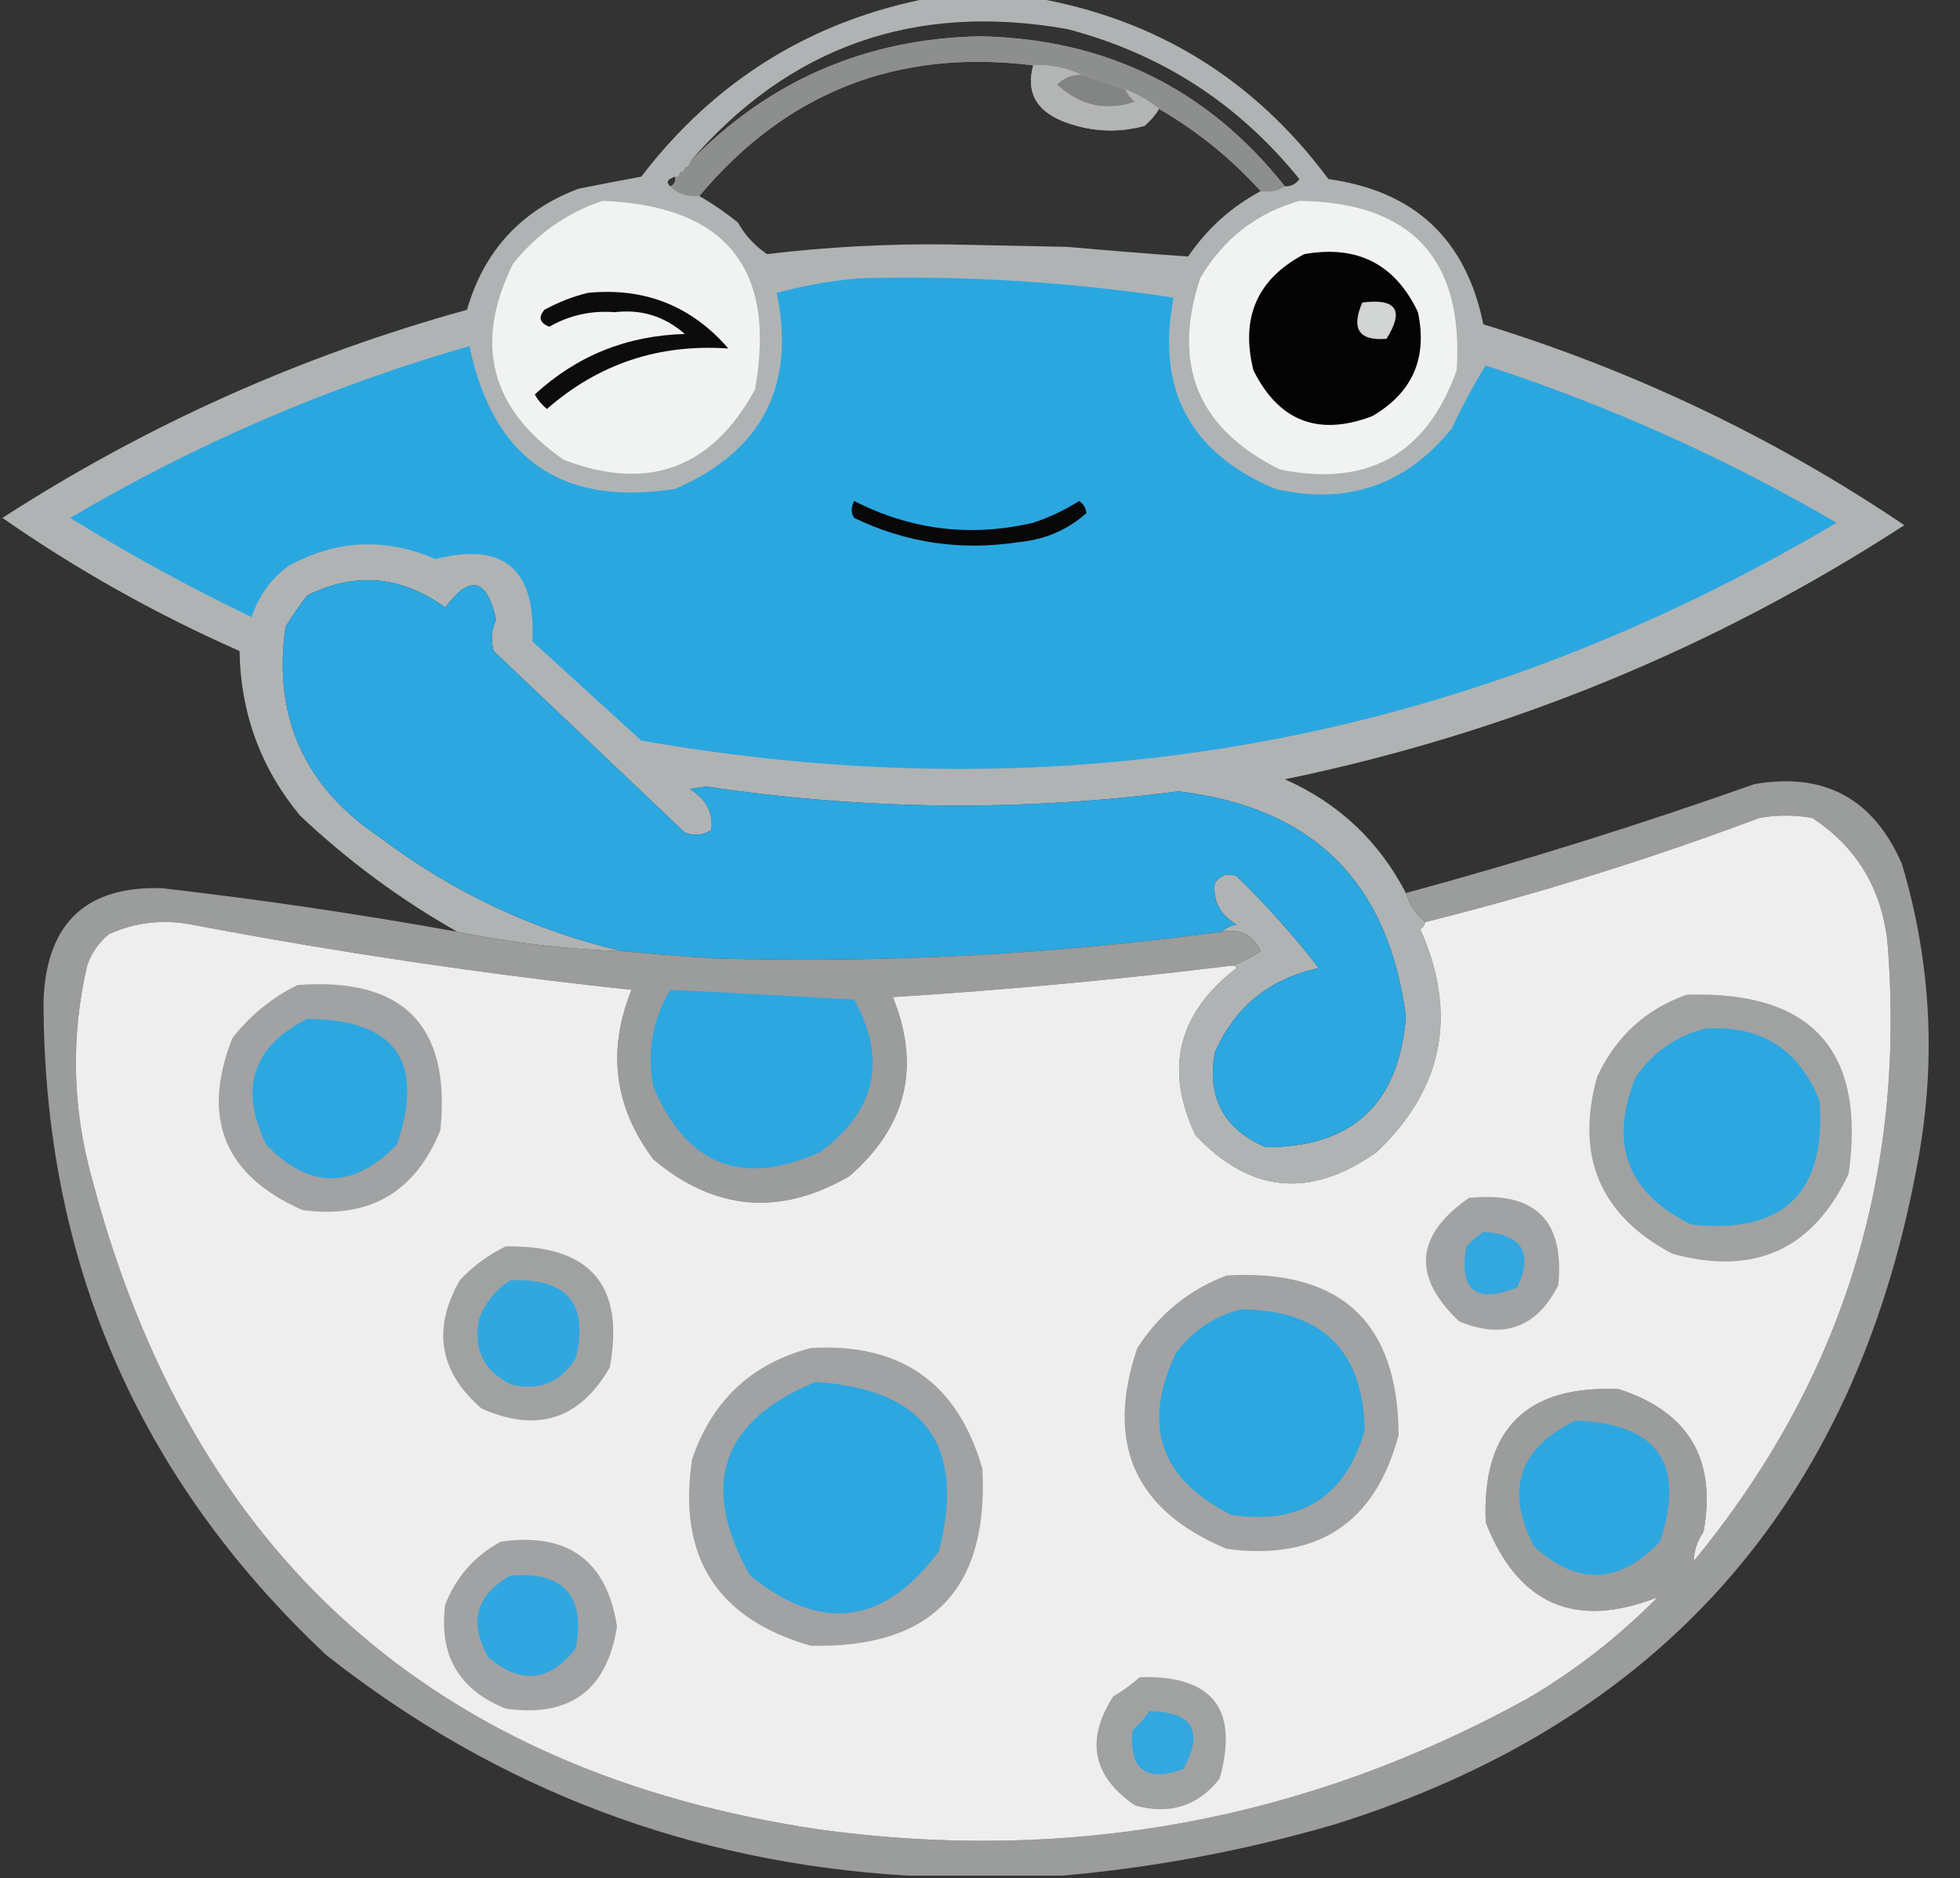 <?xml version="1.0" encoding="UTF-8"?>
<!DOCTYPE svg PUBLIC "-//W3C//DTD SVG 1.1//EN" "http://www.w3.org/Graphics/SVG/1.1/DTD/svg11.dtd">
<svg xmlns="http://www.w3.org/2000/svg" version="1.1" width="405px" height="388px" style="shape-rendering:geometricPrecision; text-rendering:geometricPrecision; image-rendering:optimizeQuality; fill-rule:evenodd; clip-rule:evenodd" xmlns:xlink="http://www.w3.org/1999/xlink">
<rect width="100%" height="100%" fill="#333333" stroke="none"/>
<g><path style="opacity:0.977" fill="#b3b6b7" d="M 192.5,-0.5 C 199.5,-0.5 206.5,-0.5 213.5,-0.5C 238.817,3.828 259.15,16.328 274.5,37C 292.298,39.466 302.964,49.466 306.5,67C 337.663,76.584 366.663,90.417 393.5,108.5C 354.179,133.989 311.512,151.489 265.5,161C 276.603,165.938 284.937,173.771 290.5,184.5C 291.301,186.999 292.634,188.999 294.5,190.5C 294.389,191.117 294.056,191.617 293.5,192C 301.252,209.535 298.252,224.868 284.5,238C 270.804,247.718 258.304,246.551 247,234.5C 240.551,220.827 243.384,209.327 255.5,200C 255.272,199.601 254.938,199.435 254.5,199.5C 256.556,198.801 258.556,197.801 260.5,196.5C 258.891,193.106 256.224,191.773 252.5,192.5C 253.263,191.732 254.263,191.232 255.5,191C 252.113,188.998 250.613,186.165 251,182.5C 252.133,180.789 253.633,180.289 255.5,181C 261.626,186.916 267.293,193.249 272.5,200C 262.305,202.203 255.138,208.036 251,217.5C 249.382,226.764 252.882,233.264 261.5,237C 279.442,237.062 289.109,228.062 290.5,210C 286.891,182.224 271.224,166.724 243.5,163.5C 210.952,167.707 178.452,167.374 146,162.5C 144.833,162.667 143.667,162.833 142.5,163C 145.887,165.002 147.387,167.835 147,171.5C 145.274,172.576 143.441,172.743 141.5,172C 128.333,159.5 115.167,147 102,134.5C 101.374,132.287 101.541,130.12 102.5,128C 100.619,119.46 97.118,118.626 92,125.5C 82.928,118.935 73.428,118.102 63.5,123C 61.877,125.08 60.377,127.246 59,129.5C 56.37,148.075 62.87,162.575 78.5,173C 93.57,184.37 110.237,192.203 128.5,196.5C 117.03,196.115 105.697,194.781 94.5,192.5C 82.755,185.863 71.922,177.863 62,168.5C 53.873,158.683 49.707,147.35 49.5,134.5C 32.2,126.855 15.866,117.688 0.5,107C 30.212,87.816 62.212,73.483 96.5,64C 100.005,51.829 107.672,43.495 119.5,39C 123.824,38.13 128.158,37.297 132.5,36.5C 147.83,16.506 167.83,4.173 192.5,-0.5 Z M 265.5,38.5 C 249.532,18.35 228.532,8.017 202.5,7.5C 178.86,7.992 158.86,16.659 142.5,33.5C 163.028,9.598 189.028,0.431 220.5,6C 239.887,11.047 255.887,21.38 268.5,37C 267.756,38.039 266.756,38.539 265.5,38.5 Z M 213.5,13.5 C 212.014,18.914 214.014,22.747 219.5,25C 225.123,27.222 230.79,27.555 236.5,26C 237.71,24.961 238.71,23.794 239.5,22.5C 247.418,27.09 254.418,32.757 260.5,39.5C 254.451,42.71 249.451,47.21 245.5,53C 237.207,52.413 228.874,51.747 220.5,51C 212.333,50.833 204.167,50.667 196,50.5C 183.426,50.344 170.926,51.011 158.5,52.5C 155.976,50.81 153.976,48.643 152.5,46C 149.93,43.913 147.263,42.08 144.5,40.5C 162.514,19 185.514,10.001 213.5,13.5 Z M 223.5,15.5 C 226.341,16.669 229.341,17.669 232.5,18.5C 232.953,19.458 233.619,20.292 234.5,21C 228.491,22.998 223.158,21.831 218.5,17.5C 219.85,16.05 221.516,15.383 223.5,15.5 Z M 139.5,36.5 C 139.672,37.492 139.338,38.158 138.5,38.5C 137.561,37.673 137.895,37.006 139.5,36.5 Z"/></g>
<g><path style="opacity:0.909" fill="#8a8b8b" d="M 265.5,38.5 C 264.081,39.451 262.415,39.785 260.5,39.5C 254.418,32.757 247.418,27.09 239.5,22.5C 237.434,20.801 235.1,19.468 232.5,18.5C 229.341,17.669 226.341,16.669 223.5,15.5C 220.456,13.989 217.122,13.322 213.5,13.5C 185.514,10.001 162.514,19 144.5,40.5C 142.102,40.741 140.102,40.074 138.5,38.5C 139.338,38.158 139.672,37.492 139.5,36.5C 140.167,36.5 140.5,36.167 140.5,35.5C 141.167,35.5 141.5,35.167 141.5,34.5C 142.167,34.5 142.5,34.167 142.5,33.5C 158.86,16.659 178.86,7.992 202.5,7.5C 228.532,8.017 249.532,18.35 265.5,38.5 Z M 223.5,15.5 C 226.341,16.669 229.341,17.669 232.5,18.5C 232.953,19.458 233.619,20.292 234.5,21C 228.491,22.998 223.158,21.831 218.5,17.5C 219.85,16.05 221.516,15.383 223.5,15.5 Z"/></g>
<g><path style="opacity:0.917" fill="#b4b5b5" d="M 213.5,13.5 C 217.122,13.322 220.456,13.989 223.5,15.5C 221.516,15.383 219.85,16.05 218.5,17.5C 223.158,21.831 228.491,22.998 234.5,21C 233.619,20.292 232.953,19.458 232.5,18.5C 235.1,19.468 237.434,20.801 239.5,22.5C 238.71,23.794 237.71,24.961 236.5,26C 230.79,27.555 225.123,27.222 219.5,25C 214.014,22.747 212.014,18.914 213.5,13.5 Z"/></g>
<g><path style="opacity:1" fill="#f1f2f2" d="M 124.5,41.5 C 150.009,42.501 160.509,55.501 156,80.5C 147.059,96.814 133.892,101.647 116.5,95C 101.338,84.515 97.838,71.015 106,54.5C 110.99,48.275 117.157,43.941 124.5,41.5 Z"/></g>
<g><path style="opacity:1" fill="#f1f2f2" d="M 268.5,41.5 C 291.644,41.809 302.477,53.476 301,76.5C 294.799,93.852 282.633,100.686 264.5,97C 247.58,88.654 242.08,75.488 248,57.5C 252.748,49.389 259.581,44.056 268.5,41.5 Z"/></g>
<g><path style="opacity:1" fill="#040404" d="M 269.5,52.5 C 280.457,50.561 288.29,54.561 293,64.5C 295.004,74.02 291.837,81.187 283.5,86C 272.396,90.192 264.229,87.025 259,76.5C 256.28,65.618 259.78,57.618 269.5,52.5 Z"/></g>
<g><path style="opacity:1" fill="#2ba7e0" d="M 177.5,57.5 C 199.301,56.891 220.968,58.224 242.5,61.5C 238.862,80.393 245.862,93.56 263.5,101C 278.32,104.424 290.487,100.257 300,88.5C 302.092,83.979 304.425,79.646 307,75.5C 332.352,83.76 356.518,94.594 379.5,108C 302.787,153.424 220.453,168.424 132.5,153C 125,146.167 117.5,139.333 110,132.5C 110.754,117.564 104.087,111.898 90,115.5C 79.51,111.002 69.343,111.502 59.5,117C 55.896,119.708 53.396,123.208 52,127.5C 39.131,121.316 26.631,114.483 14.5,107C 40.492,91.669 67.992,79.836 97,71.5C 101.895,94.854 116.061,104.687 139.5,101C 157.463,93.241 164.463,79.741 160.5,60.5C 166.164,58.985 171.831,57.985 177.5,57.5 Z"/></g>
<g><path style="opacity:1" fill="#0d0c0c" d="M 121.5,60.5 C 133.206,59.358 142.873,63.192 150.5,72C 136.173,70.998 123.673,75.165 113,84.5C 111.978,83.646 111.145,82.646 110.5,81.5C 119.194,73.493 129.527,69.327 141.5,69C 137.35,65.344 132.516,63.844 127,64.5C 122.179,64.119 117.679,65.119 113.5,67.5C 111.512,66.711 111.179,65.544 112.5,64C 115.459,62.396 118.459,61.229 121.5,60.5 Z"/></g>
<g><path style="opacity:1" fill="#d3d4d4" d="M 281.5,62.5 C 288.536,61.603 290.203,64.103 286.5,70C 280.797,70.456 279.13,67.956 281.5,62.5 Z"/></g>
<g><path style="opacity:1" fill="#080809" d="M 176.5,103.5 C 188.253,109.507 200.586,111.007 213.5,108C 216.855,106.882 220.022,105.382 223,103.5C 223.87,104.108 224.37,104.941 224.5,106C 220.553,109.498 215.886,111.498 210.5,112C 198.595,113.843 187.261,112.176 176.5,107C 175.829,106.014 175.829,104.847 176.5,103.5 Z"/></g>
<g><path style="opacity:1" fill="#2ca7e0" d="M 252.5,192.5 C 217.658,197.197 182.658,199.031 147.5,198C 141.151,197.594 134.817,197.094 128.5,196.5C 110.237,192.203 93.57,184.37 78.5,173C 62.87,162.575 56.37,148.075 59,129.5C 60.377,127.246 61.877,125.08 63.5,123C 73.428,118.102 82.928,118.935 92,125.5C 97.118,118.626 100.619,119.46 102.5,128C 101.541,130.12 101.374,132.287 102,134.5C 115.167,147 128.333,159.5 141.5,172C 143.441,172.743 145.274,172.576 147,171.5C 147.387,167.835 145.887,165.002 142.5,163C 143.667,162.833 144.833,162.667 146,162.5C 178.452,167.374 210.952,167.707 243.5,163.5C 271.224,166.724 286.891,182.224 290.5,210C 289.109,228.062 279.442,237.062 261.5,237C 252.882,233.264 249.382,226.764 251,217.5C 255.138,208.036 262.305,202.203 272.5,200C 267.293,193.249 261.626,186.916 255.5,181C 253.633,180.289 252.133,180.789 251,182.5C 250.613,186.165 252.113,188.998 255.5,191C 254.263,191.232 253.263,191.732 252.5,192.5 Z"/></g>
<g><path style="opacity:0.953" fill="#a0a1a1" d="M 219.5,387.5 C 208.833,387.5 198.167,387.5 187.5,387.5C 142.685,384.842 102.685,369.676 67.5,342C 28.435,305.361 8.935,260.194 9,206.5C 9.665,190.665 17.831,182.998 33.5,183.5C 53.928,185.852 74.261,188.852 94.5,192.5C 105.697,194.781 117.03,196.115 128.5,196.5C 134.817,197.094 141.151,197.594 147.5,198C 182.658,199.031 217.658,197.197 252.5,192.5C 256.224,191.773 258.891,193.106 260.5,196.5C 258.556,197.801 256.556,198.801 254.5,199.5C 231.242,202.351 207.908,204.518 184.5,206C 190.313,220.417 187.313,232.75 175.5,243C 161.126,251.319 147.626,250.153 135,239.5C 126.912,228.712 125.412,217.045 130.5,204.5C 99.996,201.233 69.663,196.733 39.5,191C 33.574,189.89 27.908,190.556 22.5,193C 20.383,194.731 18.883,196.898 18,199.5C 14.601,214.216 14.935,228.882 19,243.5C 39.527,321.354 89.694,366.188 169.5,378C 221.251,385.04 269.918,376.04 315.5,351C 325.405,345.208 334.405,338.208 342.5,330C 325.472,336.659 313.638,331.492 307,314.5C 306.197,295.303 315.364,286.136 334.5,287C 348.912,291.648 354.745,301.481 352,316.5C 350.699,318.402 350.032,320.402 350,322.5C 380.613,285.324 393.946,242.658 390,194.5C 388.741,183.459 383.575,174.959 374.5,169C 370.833,168.333 367.167,168.333 363.5,169C 340.866,177.49 317.866,184.657 294.5,190.5C 292.634,188.999 291.301,186.999 290.5,184.5C 314.778,177.907 338.778,170.407 362.5,162C 376.972,159.487 387.139,164.987 393,178.5C 399.175,199.205 400.175,220.205 396,241.5C 382.982,310.85 342.815,356.016 275.5,377C 257.035,382.352 238.369,385.852 219.5,387.5 Z"/></g>
<g><path style="opacity:1" fill="#eeeeee" d="M 254.5,199.5 C 254.938,199.435 255.272,199.601 255.5,200C 243.384,209.327 240.551,220.827 247,234.5C 258.304,246.551 270.804,247.718 284.5,238C 298.252,224.868 301.252,209.535 293.5,192C 294.056,191.617 294.389,191.117 294.5,190.5C 317.866,184.657 340.866,177.49 363.5,169C 367.167,168.333 370.833,168.333 374.5,169C 383.575,174.959 388.741,183.459 390,194.5C 393.946,242.658 380.613,285.324 350,322.5C 350.032,320.402 350.699,318.402 352,316.5C 354.745,301.481 348.912,291.648 334.5,287C 315.364,286.136 306.197,295.303 307,314.5C 313.638,331.492 325.472,336.659 342.5,330C 334.405,338.208 325.405,345.208 315.5,351C 269.918,376.04 221.251,385.04 169.5,378C 89.694,366.188 39.527,321.354 19,243.5C 14.935,228.882 14.601,214.216 18,199.5C 18.883,196.898 20.383,194.731 22.5,193C 27.908,190.556 33.574,189.89 39.5,191C 69.663,196.733 99.996,201.233 130.5,204.5C 125.412,217.045 126.912,228.712 135,239.5C 147.626,250.153 161.126,251.319 175.5,243C 187.313,232.75 190.313,220.417 184.5,206C 207.908,204.518 231.242,202.351 254.5,199.5 Z"/></g>
<g><path style="opacity:1" fill="#a0a2a3" d="M 61.5,203.5 C 83.367,201.866 93.2,211.866 91,233.5C 85.775,246.363 76.275,251.863 62.5,250C 46.34,242.862 41.506,231.028 48,214.5C 51.702,209.748 56.202,206.082 61.5,203.5 Z"/></g>
<g><path style="opacity:1" fill="#2da7e0" d="M 138.5,204.5 C 151.149,205.11 163.815,205.776 176.5,206.5C 183.347,218.992 181.013,229.492 169.5,238C 153.359,245.287 141.859,240.787 135,224.5C 133.648,217.309 134.814,210.642 138.5,204.5 Z"/></g>
<g><path style="opacity:1" fill="#a0a2a2" d="M 348.5,205.5 C 374.393,204.661 385.56,216.995 382,242.5C 374.627,258.194 362.46,263.694 345.5,259C 330.632,251.088 325.466,238.921 330,222.5C 333.85,214.183 340.016,208.516 348.5,205.5 Z"/></g>
<g><path style="opacity:1" fill="#2da7e0" d="M 63.5,210.5 C 81.72,210.609 87.886,219.275 82,236.5C 72.966,245.746 63.967,245.746 55,236.5C 49.373,224.807 52.207,216.14 63.5,210.5 Z"/></g>
<g><path style="opacity:1" fill="#2ca7e0" d="M 352.5,212.5 C 363.975,211.82 371.809,216.82 376,227.5C 377.331,246.502 368.497,255.002 349.5,253C 336.213,246.48 332.38,236.313 338,222.5C 341.652,217.272 346.485,213.939 352.5,212.5 Z"/></g>
<g><path style="opacity:1" fill="#a0a2a3" d="M 303.5,247.5 C 317.152,246.044 323.319,252.044 322,265.5C 317.56,274.296 310.727,276.796 301.5,273C 291.75,263.738 292.416,255.238 303.5,247.5 Z"/></g>
<g><path style="opacity:1" fill="#33a7e0" d="M 306.5,254.5 C 314.543,255.02 316.876,258.854 313.5,266C 304.924,269.424 301.424,266.59 303,257.5C 304.145,256.364 305.312,255.364 306.5,254.5 Z"/></g>
<g><path style="opacity:1" fill="#a0a2a2" d="M 104.5,257.5 C 121.992,257.209 129.158,265.543 126,282.5C 119.822,293.258 110.989,296.091 99.5,291C 90.758,283.432 89.258,274.598 95,264.5C 97.79,261.535 100.957,259.202 104.5,257.5 Z"/></g>
<g><path style="opacity:1" fill="#a0a2a3" d="M 253.5,263.5 C 277.071,262.162 288.904,273.162 289,296.5C 284.162,314.642 272.329,322.476 253.5,320C 234.462,312.081 228.296,298.248 235,278.5C 239.592,271.394 245.758,266.394 253.5,263.5 Z"/></g>
<g><path style="opacity:1" fill="#31a7e0" d="M 105.5,264.5 C 117.206,264.025 121.706,269.358 119,280.5C 115.945,285.635 111.445,287.468 105.5,286C 99.892,283.182 97.725,278.682 99,272.5C 100.305,269.039 102.471,266.372 105.5,264.5 Z"/></g>
<g><path style="opacity:1" fill="#2ca7e0" d="M 256.5,270.5 C 273.171,270.672 281.671,279.006 282,295.5C 278.025,309.249 268.858,315.082 254.5,313C 239.706,305.618 235.873,294.452 243,279.5C 246.528,274.834 251.028,271.834 256.5,270.5 Z"/></g>
<g><path style="opacity:1" fill="#a0a2a3" d="M 167.5,278.5 C 186.141,277.388 197.974,285.721 203,303.5C 204.29,328.416 192.456,340.583 167.5,340C 148.135,334.461 139.969,321.628 143,301.5C 147.112,289.385 155.279,281.719 167.5,278.5 Z"/></g>
<g><path style="opacity:1" fill="#2da7e0" d="M 168.5,285.5 C 191.16,286.98 199.66,298.646 194,320.5C 182.673,335.732 169.673,337.398 155,325.5C 144.456,306.946 148.956,293.613 168.5,285.5 Z"/></g>
<g><path style="opacity:1" fill="#2ea7e0" d="M 325.5,293.5 C 342.569,294.059 348.402,302.392 343,318.5C 334.64,327.319 325.973,327.652 317,319.5C 310.962,307.913 313.796,299.246 325.5,293.5 Z"/></g>
<g><path style="opacity:1" fill="#a0a2a3" d="M 103.5,318.5 C 117.351,316.537 125.351,322.37 127.5,336C 125.437,349.202 117.771,354.868 104.5,353C 94.798,349.102 90.632,341.935 92,331.5C 94.273,325.73 98.106,321.397 103.5,318.5 Z"/></g>
<g><path style="opacity:1" fill="#30a7e0" d="M 105.5,325.5 C 116.486,324.653 120.986,329.653 119,340.5C 113.719,347.422 107.719,348.088 101,342.5C 96.757,335.274 98.257,329.607 105.5,325.5 Z"/></g>
<g><path style="opacity:1" fill="#a0a2a2" d="M 235.5,346.5 C 250.566,346.061 256.066,353.061 252,367.5C 247.515,373.174 241.681,375.007 234.5,373C 225.755,366.974 224.255,359.474 230,350.5C 232.015,349.303 233.849,347.97 235.5,346.5 Z"/></g>
<g><path style="opacity:1" fill="#32a7e0" d="M 237.5,353.5 C 246.515,353.654 248.848,357.654 244.5,365.5C 236.765,368.258 233.265,365.591 234,357.5C 235.376,356.295 236.542,354.962 237.5,353.5 Z"/></g>
</svg>
